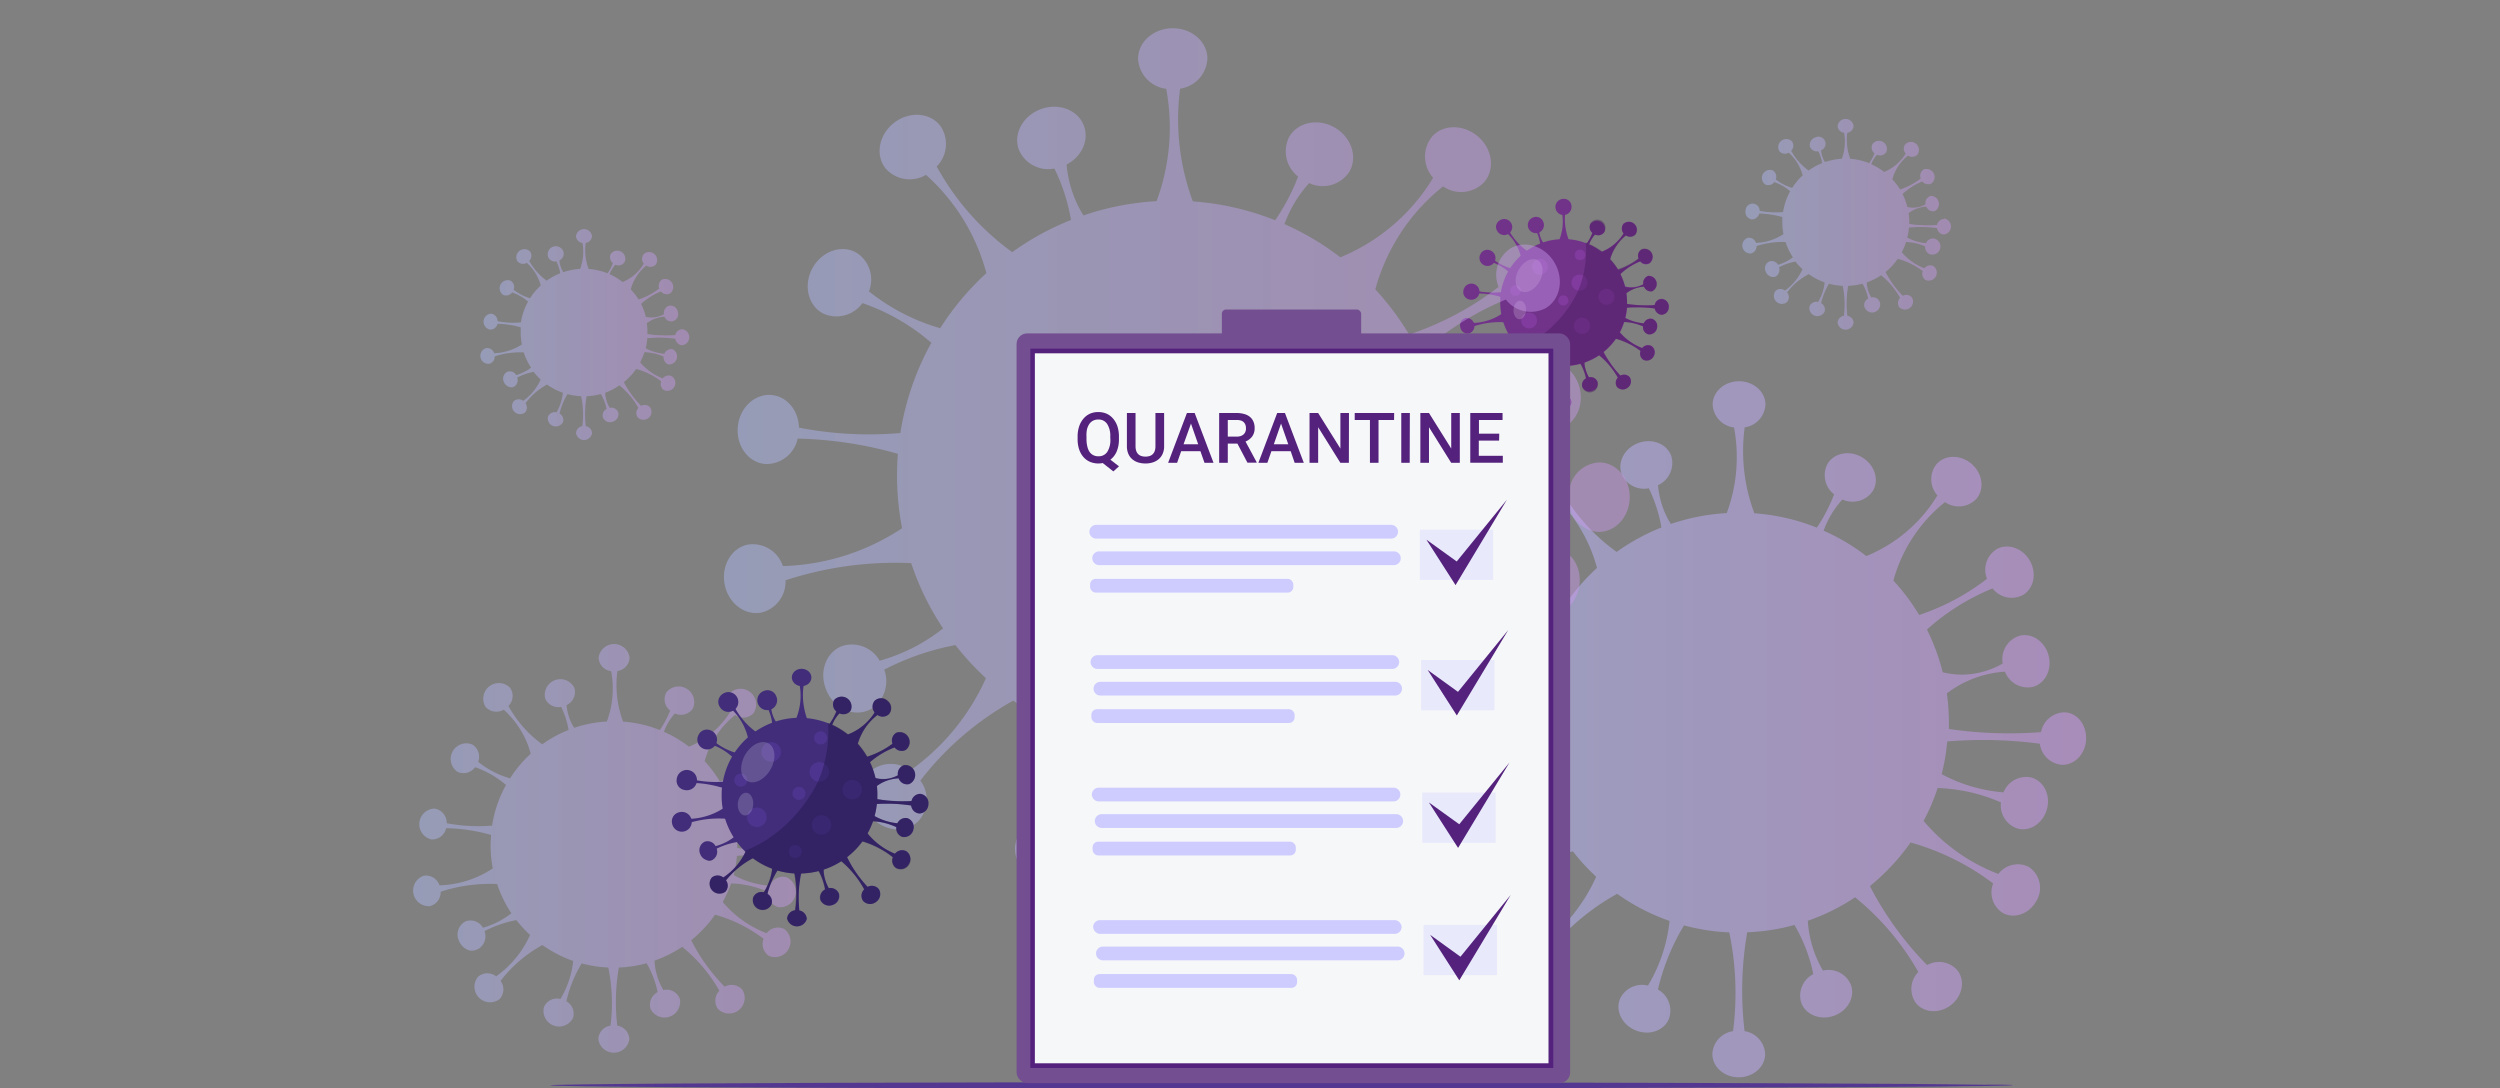 <svg id="Layer_3" data-name="Layer 3" xmlns="http://www.w3.org/2000/svg" xmlns:xlink="http://www.w3.org/1999/xlink" viewBox="0 0 492.41 214.36"><rect x="0" y="0" width="492.41" height="214.36" fill="#808080" stroke="none"/><defs><style>.cls-1,.cls-18,.cls-8,.cls-9{opacity:0.43;}.cls-1{fill:url(#linear-gradient);}.cls-2{opacity:0.5;fill:url(#linear-gradient-2);}.cls-3{fill:#543791;}.cls-4{fill:#71338a;}.cls-5{fill:#813a9d;}.cls-6{fill:#411657;}.cls-12,.cls-6{opacity:0.36;}.cls-7{fill:#fff;opacity:0.18;}.cls-8{fill:url(#linear-gradient-3);}.cls-9{fill:url(#linear-gradient-4);}.cls-10{fill:#412d7a;}.cls-11{fill:#4d358f;}.cls-12{fill:#1b103f;}.cls-13{fill:#734e91;}.cls-14{fill:#f6f7f9;}.cls-15{fill:#54227d;}.cls-16{fill:#ceccff;}.cls-17{opacity:0.34;}.cls-18{fill:url(#linear-gradient-5);}</style><linearGradient id="linear-gradient" x1="81.36" y1="167.13" x2="161.2" y2="167.13" gradientUnits="userSpaceOnUse"><stop offset="0" stop-color="#b3c1ff"/><stop offset="1" stop-color="#d098f1"/></linearGradient><linearGradient id="linear-gradient-2" x1="275.2" y1="143.68" x2="411.06" y2="143.68" xlink:href="#linear-gradient"/><linearGradient id="linear-gradient-3" x1="142.63" y1="95.52" x2="320.98" y2="95.52" xlink:href="#linear-gradient"/><linearGradient id="linear-gradient-4" x1="343.13" y1="44.15" x2="384.27" y2="44.15" xlink:href="#linear-gradient"/><linearGradient id="linear-gradient-5" x1="94.64" y1="65.88" x2="135.77" y2="65.88" xlink:href="#linear-gradient"/></defs><path class="cls-1" d="M158.58,165.14a2.82,2.82,0,0,0-2.7,2.29,46.56,46.56,0,0,1-6.73,0c-1.39-.09-2.7-.23-3.94-.41,0-.23,0-.47,0-.71A23.91,23.91,0,0,0,145,163a12.15,12.15,0,0,1,2.36-1.41,12.39,12.39,0,0,1,4.38-1.1,2.81,2.81,0,0,0,3.21,1.75,3.08,3.08,0,0,0-1.55-5.91,2.83,2.83,0,0,0-1.92,3.2,9.71,9.71,0,0,1-4.51,1.28,9.21,9.21,0,0,1-2.44-.26,24,24,0,0,0-1.82-4.95,25.56,25.56,0,0,1,2.94-2.29,26,26,0,0,1,4.65-2.47,2.8,2.8,0,0,0,3.5.77,3.08,3.08,0,0,0-3.06-5.29,2.79,2.79,0,0,0-1.08,3.41,26.31,26.31,0,0,1-4.46,2.79,25.17,25.17,0,0,1-3.41,1.4,24.16,24.16,0,0,0-3-4,17.57,17.57,0,0,1,6-9.08,2.81,2.81,0,0,0,3.61-.35,3.08,3.08,0,0,0-4.58-4.05,2.82,2.82,0,0,0,.1,3.63,17.26,17.26,0,0,1-8.21,7,24,24,0,0,0-4.94-2.93,10.71,10.71,0,0,1,2.17-3.61,2.82,2.82,0,0,0,3.54-1,3.08,3.08,0,0,0-5.26-3.12,2.82,2.82,0,0,0,.77,3.54,18.18,18.18,0,0,1-.83,1.84,17.79,17.79,0,0,1-1.2,2l-.54-.21a24,24,0,0,0-6.69-1.45,20.49,20.49,0,0,1-1.12-9.95,2.8,2.8,0,0,0,2.4-2.64,3.08,3.08,0,0,0-6.11,0,2.81,2.81,0,0,0,2.48,2.66,18.66,18.66,0,0,1-.85,9.91,24,24,0,0,0-6.44,1.25,8.93,8.93,0,0,1-.77-1.48,10.49,10.49,0,0,1-.73-3,2.84,2.84,0,0,0,1.54-3.4,3.08,3.08,0,0,0-5.75,2.1,2.8,2.8,0,0,0,3.15,1.65,17.11,17.11,0,0,1,1.09,2.86,15.41,15.41,0,0,1,.37,1.68,24.06,24.06,0,0,0-5.18,2.83,22.66,22.66,0,0,1-2.55-2.13,23.35,23.35,0,0,1-4.11-5.42,2.8,2.8,0,0,0,.32-3.58,3.08,3.08,0,0,0-4.85,3.73,2.82,2.82,0,0,0,3.59.58,18,18,0,0,1,4.08,5.37,17.12,17.12,0,0,1,1.24,3.3l-.76.73a24.48,24.48,0,0,0-3.31,4.13c-.56-.17-1.15-.36-1.74-.6a18.12,18.12,0,0,1-4.54-2.65A2.81,2.81,0,0,0,93,146.63,3.08,3.08,0,0,0,90.07,152a2.81,2.81,0,0,0,3.51-.89,18.88,18.88,0,0,1,4.67,2.4c.51.36,1,.73,1.41,1.1a24.1,24.1,0,0,0-2.74,8,30.41,30.41,0,0,1-3.76.1,31.77,31.77,0,0,1-5.17-.57,2.84,2.84,0,0,0-2.39-2.88,3.08,3.08,0,0,0-.63,6.08,2.8,2.8,0,0,0,2.9-2.22,34.14,34.14,0,0,1,5.2.5,33.78,33.78,0,0,1,3.64.83c0,.64-.08,1.3-.08,2a24.72,24.72,0,0,0,.43,4.59,20,20,0,0,1-10.5,3.34,2.81,2.81,0,0,0-3.07-1.9,3.08,3.08,0,0,0,1.16,6,2.8,2.8,0,0,0,2.14-2.84,30.7,30.7,0,0,1,5.12-1.21,31.92,31.92,0,0,1,6-.31,23.86,23.86,0,0,0,2.81,5.76,16.14,16.14,0,0,1-5.6,2.85,2.8,2.8,0,0,0-3.36-1.28,2.89,2.89,0,0,0-1.36,3.85,3.2,3.2,0,0,0,2.07,1.91A2.45,2.45,0,0,0,94,187a1.78,1.78,0,0,0,.43-.23,2.93,2.93,0,0,0,1-3.38,23.79,23.79,0,0,1,3.7-1.52,22.53,22.53,0,0,1,2.58-.64,25,25,0,0,0,2.44,2.69l.25.24a20,20,0,0,1-6.68,8.14,2.8,2.8,0,0,0-3.6.12,3.08,3.08,0,0,0,4.3,4.35,2.81,2.81,0,0,0,.18-3.57,26.35,26.35,0,0,1,8.23-7.06,24.78,24.78,0,0,0,6.07,3.14,18.56,18.56,0,0,1-2.5,7.48,2.8,2.8,0,0,0-3.26,1.58,3.08,3.08,0,0,0,5.71,2.2,2.8,2.8,0,0,0-1.3-3.33,25.83,25.83,0,0,1,1.71-5,26.47,26.47,0,0,1,1.31-2.45,24.38,24.38,0,0,0,5.24.81,34.13,34.13,0,0,1,.64,4.72,33.38,33.38,0,0,1-.21,6.73,2.79,2.79,0,0,0-2.39,2.64,3.08,3.08,0,0,0,6.11,0,2.8,2.8,0,0,0-2.38-2.64,39.77,39.77,0,0,1,.31-11.45,24,24,0,0,0,5.46-.84c.15.26.3.52.45.8a19,19,0,0,1,1.73,4.88,2.82,2.82,0,0,0-1.4,3.31,3.08,3.08,0,0,0,5.76-2.05,2.81,2.81,0,0,0-3.24-1.67,12.78,12.78,0,0,1-1.67-5c0-.26-.06-.53-.08-.78a24.5,24.5,0,0,0,5.47-2.72,30.24,30.24,0,0,1,7.32,8.64,2.8,2.8,0,0,0-.3,3.56,3.08,3.08,0,0,0,4.85-3.73,2.82,2.82,0,0,0-3.51-.63,37.14,37.14,0,0,1-4.27-5.2,37.85,37.85,0,0,1-2.32-3.94,23,23,0,0,0,1.94-1.75,23.47,23.47,0,0,0,2.76-3.29,28.44,28.44,0,0,1,9.56,4.75,2.81,2.81,0,0,0,1.1,3.4,3.08,3.08,0,0,0,3-5.31,2.79,2.79,0,0,0-3.5.81,20.83,20.83,0,0,1-4.64-2.47,20.51,20.51,0,0,1-4-3.68A24.11,24.11,0,0,0,144,174a18.92,18.92,0,0,1,2.29.21,19.46,19.46,0,0,1,5,1.46,2.81,2.81,0,0,0,2,3,3.08,3.08,0,0,0,1.52-5.92,2.8,2.8,0,0,0-3.18,1.72,18,18,0,0,1-5.12-1.17,19.43,19.43,0,0,1-2-.94,23.68,23.68,0,0,0,.64-3.78c1.26-.11,2.6-.17,4-.17a50,50,0,0,1,6.72.43,2.81,2.81,0,0,0,2.57,2.44,3.08,3.08,0,0,0,.17-6.12Z"/><path class="cls-2" d="M406.61,140.3a4.78,4.78,0,0,0-4.6,3.9,81.52,81.52,0,0,1-11.46.08c-2.36-.15-4.6-.39-6.69-.7,0-.4,0-.8,0-1.21a41,41,0,0,0-.4-5.8,20.7,20.7,0,0,1,4-2.4,21,21,0,0,1,7.45-1.87,4.8,4.8,0,0,0,5.46,3c2.46-.64,3.86-3.41,3.13-6.19s-3.3-4.52-5.76-3.88a4.83,4.83,0,0,0-3.28,5.46,16.28,16.28,0,0,1-7.66,2.18,15.77,15.77,0,0,1-4.16-.46,40.71,40.71,0,0,0-3.1-8.41,44.21,44.21,0,0,1,12.92-8.1,4.76,4.76,0,0,0,5.95,1.31c2.2-1.26,2.82-4.31,1.38-6.8s-4.38-3.48-6.58-2.21a4.77,4.77,0,0,0-1.84,5.8A45.05,45.05,0,0,1,378,121.13a40.61,40.61,0,0,0-5.07-6.78A29.85,29.85,0,0,1,383.09,98.9a4.8,4.8,0,0,0,6.15-.6c1.68-1.91,1.29-5-.86-6.89s-5.27-1.9-6.95,0a4.79,4.79,0,0,0,.17,6.17,29.31,29.31,0,0,1-14,11.94,41.1,41.1,0,0,0-8.41-5,18.72,18.72,0,0,1,1.78-3.63,18.37,18.37,0,0,1,1.92-2.51,4.79,4.79,0,0,0,6-1.69c1.3-2.18.35-5.14-2.12-6.61s-5.52-.89-6.82,1.29a4.79,4.79,0,0,0,1.3,6,29.21,29.21,0,0,1-1.4,3.14,29.59,29.59,0,0,1-2,3.41l-.91-.35a40.68,40.68,0,0,0-11.39-2.47,35,35,0,0,1-1.91-16.92,4.77,4.77,0,0,0,4.09-4.49c0-2.54-2.33-4.6-5.2-4.6s-5.2,2.06-5.2,4.6a4.78,4.78,0,0,0,4.21,4.51,31.89,31.89,0,0,1,.06,11.35,30.64,30.64,0,0,1-1.5,5.51,41.37,41.37,0,0,0-11,2.14,16.05,16.05,0,0,1-1.3-2.52,17.87,17.87,0,0,1-1.24-5.11,4.81,4.81,0,0,0,2.61-5.79c-.87-2.38-3.76-3.52-6.46-2.53s-4.18,3.72-3.31,6.1a4.76,4.76,0,0,0,5.35,2.82,29.23,29.23,0,0,1,1.85,4.86,27,27,0,0,1,.64,2.86,41.4,41.4,0,0,0-8.82,4.82,38.41,38.41,0,0,1-4.33-3.63,39.48,39.48,0,0,1-7-9.21,4.78,4.78,0,0,0,.55-6.1c-1.55-2-4.65-2.23-6.93-.48s-2.87,4.81-1.32,6.82a4.78,4.78,0,0,0,6.1,1,30.41,30.41,0,0,1,6.94,9.13,29.77,29.77,0,0,1,2.12,5.62c-.44.4-.87.81-1.29,1.24a41.19,41.19,0,0,0-5.65,7c-.95-.28-1.94-.61-3-1a31,31,0,0,1-7.72-4.5,4.79,4.79,0,0,0-1.93-5.85c-2.23-1.22-5.16-.16-6.54,2.36s-.69,5.55,1.53,6.77a4.78,4.78,0,0,0,6-1.51,31.81,31.81,0,0,1,7.95,4.08,29.66,29.66,0,0,1,2.39,1.88,41,41,0,0,0-4.65,13.54,55.63,55.63,0,0,1-15.21-.81,4.81,4.81,0,0,0-4.05-4.89c-2.53-.27-4.82,1.83-5.12,4.69s1.51,5.39,4,5.66a4.81,4.81,0,0,0,5-3.79,59.48,59.48,0,0,1,15,2.26c-.09,1.1-.13,2.22-.13,3.34a41.14,41.14,0,0,0,.74,7.82,34.19,34.19,0,0,1-17.88,5.68,4.79,4.79,0,0,0-5.21-3.24c-2.5.48-4.08,3.16-3.53,6s3,4.72,5.5,4.24a4.77,4.77,0,0,0,3.63-4.85,53.25,53.25,0,0,1,18.85-2.57,40.63,40.63,0,0,0,4.79,9.79,27.31,27.31,0,0,1-9.52,4.85,4.78,4.78,0,0,0-5.73-2.17,4.94,4.94,0,0,0-2.31,6.55,5.41,5.41,0,0,0,3.52,3.24,4.21,4.21,0,0,0,2.69-.14,4.33,4.33,0,0,0,.74-.39,5,5,0,0,0,1.72-5.75,38.66,38.66,0,0,1,6.28-2.59,41.11,41.11,0,0,1,4.41-1.1,39.26,39.26,0,0,0,4.15,4.59c.14.14.27.27.42.4a34.08,34.08,0,0,1-4.82,7.76,34.6,34.6,0,0,1-6.55,6.1,4.77,4.77,0,0,0-6.13.19c-1.81,1.79-1.63,4.89.39,6.94s5.12,2.25,6.92.47a4.78,4.78,0,0,0,.32-6.08,44.9,44.9,0,0,1,6.13-6.52,45.91,45.91,0,0,1,7.87-5.5,40.81,40.81,0,0,0,10.33,5.34,32.41,32.41,0,0,1-.81,4.49,31,31,0,0,1-3.45,8.24,4.79,4.79,0,0,0-5.54,2.7c-.91,2.36.52,5.12,3.2,6.16s5.59,0,6.51-2.41a4.76,4.76,0,0,0-2.21-5.67,43.84,43.84,0,0,1,2.92-8.46,40.43,40.43,0,0,1,2.22-4.17,40.89,40.89,0,0,0,8.91,1.38,57.51,57.51,0,0,1,1.1,8,59.25,59.25,0,0,1-.35,11.45,4.76,4.76,0,0,0-4.08,4.49c0,2.54,2.32,4.6,5.2,4.6s5.2-2.06,5.2-4.6a4.77,4.77,0,0,0-4.05-4.49,67.43,67.43,0,0,1,.52-19.47,41.21,41.21,0,0,0,9.3-1.44c.26.44.51.89.76,1.36a31.61,31.61,0,0,1,2.95,8.31,4.78,4.78,0,0,0-2.38,5.62c.85,2.4,3.74,3.55,6.45,2.59s4.21-3.69,3.35-6.08a4.79,4.79,0,0,0-5.52-2.83,22.15,22.15,0,0,1-2.85-8.45q-.08-.69-.12-1.35a40.56,40.56,0,0,0,9.3-4.62,51.7,51.7,0,0,1,12.46,14.7,4.78,4.78,0,0,0-.52,6.07c1.55,2,4.65,2.22,6.93.47s2.87-4.8,1.32-6.82a4.77,4.77,0,0,0-6-1.07,63.28,63.28,0,0,1-7.26-8.85,62.43,62.43,0,0,1-4-6.71,42.59,42.59,0,0,0,3.31-3,41.83,41.83,0,0,0,4.69-5.59,48.43,48.43,0,0,1,8.67,3.35,47.38,47.38,0,0,1,7.6,4.73,4.77,4.77,0,0,0,1.87,5.78c2.21,1.26,5.15.26,6.58-2.24a4.94,4.94,0,0,0-1.42-6.8,4.78,4.78,0,0,0-6,1.38,36.08,36.08,0,0,1-14.73-10.45,40.49,40.49,0,0,0,2.77-6.48,36.61,36.61,0,0,1,3.88.36,33.66,33.66,0,0,1,8.59,2.48,4.77,4.77,0,0,0,3.32,5.16c2.46.64,5-1.11,5.75-3.89s-.69-5.55-3.15-6.19a4.8,4.8,0,0,0-5.42,2.94,31,31,0,0,1-12.18-3.59,40.28,40.28,0,0,0,1.09-6.44c2.14-.17,4.42-.28,6.81-.29a85,85,0,0,1,11.44.74,4.76,4.76,0,0,0,4.36,4.15c2.54.07,4.67-2.2,4.75-5.07S409.14,140.38,406.61,140.3Z"/><path class="cls-3" d="M396.52,213.73c0,.06-2.08.12-5.94.18-2.3,0-5.23.07-8.73.1l-15.54.11-12.35.06c-26,.11-61.92.18-101.52.18-14.25,0-28,0-41,0H200c-53.65-.09-91.66-.32-91.66-.59s38.13-.49,91.93-.58l15.73,0,36.42,0c39.51,0,75.3.07,101.33.19l15.69.08c4.79,0,9,.06,12.64.09s6.43.06,8.71.1C394.53,213.61,396.52,213.67,396.52,213.73Z"/><path class="cls-4" d="M320.47,59.51c0,.12,0,.25,0,.37s0,.51,0,.76a11.35,11.35,0,0,1-.33,2c-.07.28-.15.56-.24.83a12.53,12.53,0,0,1-.83,2,13,13,0,0,1-.79,1.28,12.77,12.77,0,0,1-2.42,2.59c-.29.24-.6.46-.91.67a12.09,12.09,0,0,1-2.81,1.4,8.18,8.18,0,0,1-.8.25,12.48,12.48,0,0,1-2.82.44H308l-.57,0a12.48,12.48,0,0,1-2.69-.41c-.3-.08-.58-.17-.86-.27a12.53,12.53,0,0,1-3.13-1.61,13.87,13.87,0,0,1-1.25-1l-.13-.12a11.8,11.8,0,0,1-1.25-1.39c-.19-.25-.37-.5-.55-.76a12.49,12.49,0,0,1-1.44-3,11.81,11.81,0,0,1-.41-1.58,12.37,12.37,0,0,1-.23-2.37c0-.34,0-.68,0-1s.06-.63.11-.94a12.46,12.46,0,0,1,1.41-4.1c.13-.23.26-.45.4-.67a12.45,12.45,0,0,1,1.7-2.12c.13-.13.26-.26.4-.38a13,13,0,0,1,1.16-.95,12.64,12.64,0,0,1,2.68-1.46l.55-.21a12.21,12.21,0,0,1,3.32-.64c.25,0,.49,0,.74,0s.61,0,.91,0a12.08,12.08,0,0,1,3.45.75l.27.1c.14.06.28.11.42.18a12.67,12.67,0,0,1,2.54,1.5,13.11,13.11,0,0,1,1.25,1.1l.36.36a13.33,13.33,0,0,1,1.53,2,9.09,9.09,0,0,1,.47.87,12.26,12.26,0,0,1,.94,2.54c.1.42.18.84.24,1.27A12.53,12.53,0,0,1,320.47,59.51Z"/><path class="cls-4" d="M309.53,40.56A1.59,1.59,0,1,1,308,39.17,1.48,1.48,0,0,1,309.53,40.56Z"/><path class="cls-4" d="M308.38,41.34h-.85a9.62,9.62,0,0,1-2,8.55L308,49.6l2.43.21a10.93,10.93,0,0,1-2-4.55A10.77,10.77,0,0,1,308.38,41.34Z"/><path class="cls-4" d="M316,45.7a1.45,1.45,0,0,1-1.82.51,1.08,1.08,0,0,1-.24-.12l-.25-.18a1.45,1.45,0,0,1-.4-1.82A1.59,1.59,0,0,1,316,45.7Z"/><path class="cls-4" d="M314.56,45.78a5.81,5.81,0,0,0-.43.43,5.22,5.22,0,0,0-.58.76,5.33,5.33,0,0,0-.54,1.1,7.13,7.13,0,0,0-.18,3.86l-.59-.17-1.48-.42c-.26-.28-.53-.55-.8-.83l.22-.15a10.57,10.57,0,0,0,1.32-1.15,8.14,8.14,0,0,0,.84-1c.09-.11.17-.23.25-.35a9.36,9.36,0,0,0,.62-1,9.72,9.72,0,0,0,.43-1c.07-.19.14-.38.19-.57l.37.22Z"/><path class="cls-4" d="M325.46,57.37a1.46,1.46,0,0,1-1.65-.91,1.07,1.07,0,0,1-.09-.27,1.42,1.42,0,0,1-.05-.22,1.47,1.47,0,0,1,1-1.65,1.59,1.59,0,0,1,.79,3Z"/><path class="cls-4" d="M324.42,56.45h-.61a6.34,6.34,0,0,0-2.25.57,6,6,0,0,0-1.22.73L320,58l-2,.1h0l-.1-.41v0c0-.12-.07-.25-.1-.38l2.24-.87.16,0a4.61,4.61,0,0,0,1.26.14,4.91,4.91,0,0,0,2.31-.66,3.81,3.81,0,0,0,.53-.34l.11.41Z"/><path class="cls-4" d="M326.36,64.66a1.49,1.49,0,0,1-1.74,1.18,1.45,1.45,0,0,1-1-1.56,1.06,1.06,0,0,1,.05-.31,1.42,1.42,0,0,1,.1-.29,1.44,1.44,0,0,1,1.64-.89A1.49,1.49,0,0,1,326.36,64.66Z"/><path class="cls-4" d="M324.37,63.71c0,.13-.07.27-.11.41s-.07.27-.1.41l-.54-.25a10.24,10.24,0,0,0-2.6-.76,9.89,9.89,0,0,0-1.18-.1,10.23,10.23,0,0,0-2.87.31l.78-1.29.24-1.38a9.48,9.48,0,0,0,2.09,1.53,8.51,8.51,0,0,0,1.05.48,9.51,9.51,0,0,0,2.64.61Z"/><path class="cls-4" d="M313.63,77a1.5,1.5,0,0,1-1.95-.78,1.43,1.43,0,0,1,.72-1.7,1.55,1.55,0,0,1,.29-.14,1.64,1.64,0,0,1,.28-.07,1.44,1.44,0,0,1,1.67.85A1.48,1.48,0,0,1,313.63,77Z"/><path class="cls-4" d="M313.3,74.8l-.4.14-.4.14c0-.18-.06-.37-.1-.58a9.55,9.55,0,0,0-.9-2.52l-.22-.41A9.73,9.73,0,0,0,309.11,69l1.54-.41,1.91-.22a6.6,6.6,0,0,0-.48,2.93c0,.14,0,.27,0,.41a6.93,6.93,0,0,0,.86,2.56C313.09,74.5,313.21,74.67,313.3,74.8Z"/><path class="cls-4" d="M325.7,70.18a1.5,1.5,0,0,1-2,.68,1.45,1.45,0,0,1-.57-1.75,1.73,1.73,0,0,1,.14-.31,2.4,2.4,0,0,1,.18-.26,1.46,1.46,0,0,1,1.81-.42A1.49,1.49,0,0,1,325.7,70.18Z"/><path class="cls-4" d="M324,68.73l-.21.37-.21.37c-.14-.12-.29-.24-.46-.36a13.5,13.5,0,0,0-2.3-1.43,14.85,14.85,0,0,0-2.62-1c-.3-.08-.57-.15-.83-.2l.59-.69.57-1c.13.18.28.37.46.58a10.86,10.86,0,0,0,4.45,3.16Z"/><path class="cls-4" d="M303.93,43.61a1.59,1.59,0,1,1-2-.76A1.5,1.5,0,0,1,303.93,43.61Z"/><path class="cls-4" d="M303.12,44.74l-.4.14-.4.15a8.7,8.7,0,0,1,.83,2,9,9,0,0,1,0,4.72L305,51.2l1.41-.69a13.1,13.1,0,0,1-1.85-1.92,6.54,6.54,0,0,1-1.07-1.68A5.52,5.52,0,0,1,303.12,44.74Z"/><path class="cls-4" d="M322.09,46.18a1.45,1.45,0,0,1-1.86.18,1.37,1.37,0,0,1-.24-.18,1.56,1.56,0,0,1-.26-2.08,1.58,1.58,0,0,1,2.36,2.08Z"/><path class="cls-4" d="M320.71,46a6,6,0,0,0-.48.36,9,9,0,0,0-1.84,2A9.13,9.13,0,0,0,317.16,51a8.85,8.85,0,0,0-.31,1.73l-.9-2c-.9-.28-1.34-.51-1.32-.71s.15-.2.43-.29.31-.11.49-.19A8.9,8.9,0,0,0,319.78,46a5.8,5.8,0,0,0,.29-.52l.32.28Z"/><path class="cls-4" d="M303.81,77.12A1.59,1.59,0,0,1,300.87,76a1.46,1.46,0,0,1,1.68-.82,2,2,0,0,1,.59.24A1.43,1.43,0,0,1,303.81,77.12Z"/><path class="cls-4" d="M305.93,69.88a13.76,13.76,0,0,0-1.91,3,13.46,13.46,0,0,0-.88,2.56q-.08.3-.12.57l-.4-.15-.39-.15c.1-.15.21-.32.32-.51a9.36,9.36,0,0,0,1-2.49,10.66,10.66,0,0,0,.25-1.36,9.4,9.4,0,0,0,0-2.08l1.22.32Z"/><path class="cls-4" d="M296.38,75.18a1.59,1.59,0,0,1-2.21-2.24,1.45,1.45,0,0,1,1.85-.06,1.59,1.59,0,0,1,.24.2,1.69,1.69,0,0,1,.22.26A1.44,1.44,0,0,1,296.38,75.18Z"/><path class="cls-4" d="M301.5,69.3c-.24.12-.51.25-.79.41a13.31,13.31,0,0,0-2.38,1.66,13.1,13.1,0,0,0-1.85,2c-.13.17-.25.32-.35.48l-.3-.31-.3-.3a5.28,5.28,0,0,0,.49-.33A10.17,10.17,0,0,0,298,71a10,10,0,0,0,1.46-2.35,1.2,1.2,0,0,0,.09-.21q.1-.24.18-.45l.28.24.6.52Z"/><path class="cls-4" d="M288.69,62.62a1.58,1.58,0,0,1,.59,3.09,1.5,1.5,0,0,1-1.66-1.29A1.48,1.48,0,0,1,288.69,62.62Z"/><path class="cls-4" d="M289.67,63.6l.08.41.08.42a16.55,16.55,0,0,1,3.19-.81,16.17,16.17,0,0,1,3.66-.12l-.33-.76-.21-1.19a10.18,10.18,0,0,1-3.21,1.61A10.33,10.33,0,0,1,289.67,63.6Z"/><path class="cls-4" d="M293.59,49.35a1.58,1.58,0,1,1-2,.71A1.49,1.49,0,0,1,293.59,49.35Z"/><path class="cls-4" d="M293.72,50.74l-.2.37-.21.37a9.51,9.51,0,0,1,3,1.41,9.65,9.65,0,0,1,2.53,2.66l.59-1.21.67-1.18a9.18,9.18,0,0,1-3.57-.68A9.49,9.49,0,0,1,293.72,50.74Z"/><path class="cls-4" d="M324.87,51.89a1.43,1.43,0,0,1-1.8-.39,1.65,1.65,0,0,1-.19-.27,1.23,1.23,0,0,1-.14-.31,1.43,1.43,0,0,1,.56-1.75,1.58,1.58,0,0,1,1.57,2.72Z"/><path class="cls-4" d="M323.62,51.29l-.55.21a13.08,13.08,0,0,0-2.39,1.27A12.57,12.57,0,0,0,319.16,54l-.09.08-1.27.62-.21-.37c-.08-.12-.15-.24-.22-.37l1.27-.81.05,0a13.64,13.64,0,0,0,4.05-2.16l.46-.37.21.37Z"/><path class="cls-4" d="M294.32,70a.78.78,0,0,1-.22.12,1.25,1.25,0,0,1-.81,0,1.67,1.67,0,0,1-1.07-1,1.51,1.51,0,0,1,.7-2,1.45,1.45,0,0,1,1.74.66,2.44,2.44,0,0,1,.14.28l.05.12A1.5,1.5,0,0,1,294.32,70Z"/><path class="cls-4" d="M293.45,68.14l.16.39.16.39a12.25,12.25,0,0,1,3-1.41,11.69,11.69,0,0,1,3.32-.53l-.23-1-.68-1.3a8.29,8.29,0,0,1-5.71,3.43Z"/><path class="cls-4" d="M309.53,79.26a1.59,1.59,0,0,1-3.15,0,1.44,1.44,0,0,1,1.24-1.36,1.86,1.86,0,0,1,.34,0,2.09,2.09,0,0,1,.35,0A1.43,1.43,0,0,1,309.53,79.26Z"/><path class="cls-4" d="M308.19,74.44a19.87,19.87,0,0,0,.12,3.46c0,.2,0,.39.07.58h-.85l.09-.58a18.09,18.09,0,0,0,.1-3.46,16.75,16.75,0,0,0-.33-2.44c-.14-.66-.3-1.26-.46-1.77l1,0,.88.07c-.14.51-.27,1.09-.38,1.73A22.81,22.81,0,0,0,308.19,74.44Z"/><path class="cls-4" d="M328.69,60.5A1.49,1.49,0,0,1,327.25,62a1.52,1.52,0,0,1-1.34-1.61,2.2,2.2,0,0,1,0-.36,1.44,1.44,0,0,1,1.39-1.17A1.49,1.49,0,0,1,328.69,60.5Z"/><path class="cls-4" d="M326.53,60v.43c0,.14,0,.28,0,.42l-.58-.08a25.49,25.49,0,0,0-3.46-.23c-.72,0-1.41,0-2.06.09-.81.07-1.57.17-2.24.29l.09-.73c0-.25,0-.51-.05-.76.67.16,1.43.32,2.25.44.63.09,1.31.16,2,.21a24.55,24.55,0,0,0,3.46,0Z"/><path class="cls-4" d="M289.45,59a1.59,1.59,0,1,0-1.22-1.71A1.48,1.48,0,0,0,289.45,59Z"/><path class="cls-4" d="M289.58,57.84l0-.42.05-.42a16.8,16.8,0,0,0,8.24.2l-.07,1.08c0,.35,0,.7,0,1a18.21,18.21,0,0,0-4.18-1.26A18,18,0,0,0,289.58,57.84Z"/><path class="cls-4" d="M320.6,76.35a1.5,1.5,0,0,1-2.1-.14,1.45,1.45,0,0,1,.16-1.84,1.75,1.75,0,0,1,.24-.23,2.29,2.29,0,0,1,.29-.18,1.45,1.45,0,0,1,1.81.33A1.49,1.49,0,0,1,320.6,76.35Z"/><path class="cls-4" d="M319.61,74.37l-.34.26-.33.26-.28-.52a16.14,16.14,0,0,0-2-2.8,16.34,16.34,0,0,0-1.74-1.65,14.89,14.89,0,0,0-1.66-1.17l1-.67.8-.51c.2.5.45,1.08.76,1.68a17.87,17.87,0,0,0,1.2,2A19.13,19.13,0,0,0,319.19,74Z"/><path class="cls-4" d="M294.92,45.53a1.58,1.58,0,1,0,.4-2.07A1.48,1.48,0,0,0,294.92,45.53Z"/><path class="cls-4" d="M296.3,45.44l.34-.25.34-.26a11.86,11.86,0,0,0,2.38,3.31,12,12,0,0,0,4.12,2.61l-1.8.89L299.81,53a9.19,9.19,0,0,0-3.51-7.53Z"/><path class="cls-5" d="M312.66,55.66a1.57,1.57,0,1,1-1.56-1.56A1.56,1.56,0,0,1,312.66,55.66Z"/><path class="cls-5" d="M304.87,52.6A1.56,1.56,0,1,1,303.31,51,1.56,1.56,0,0,1,304.87,52.6Z"/><path class="cls-5" d="M302.75,63.11a1.57,1.57,0,1,1-1.57-1.56A1.57,1.57,0,0,1,302.75,63.11Z"/><path class="cls-5" d="M313.17,64.16a1.57,1.57,0,1,1-1.56-1.56A1.56,1.56,0,0,1,313.17,64.16Z"/><circle class="cls-5" cx="316.42" cy="58.45" r="1.56"/><circle class="cls-5" cx="311.21" cy="50.21" r="1.04"/><circle class="cls-5" cx="307.47" cy="68.39" r="1.04"/><circle class="cls-5" cx="298.52" cy="57.23" r="1.04"/><path class="cls-5" d="M308.92,59.18a1,1,0,1,1-1-1A1,1,0,0,1,308.92,59.18Z"/><path class="cls-6" d="M294.1,70.15a1.25,1.25,0,0,1-.81,0c.35,0,.69-.1,1-.17A.78.78,0,0,1,294.1,70.15Z"/><path class="cls-6" d="M328.69,60.5A1.49,1.49,0,0,1,327.25,62a1.44,1.44,0,0,1-1.32-1.25,25.49,25.49,0,0,0-3.46-.23c-.72,0-1.41,0-2.06.09a11.35,11.35,0,0,1-.33,2,8.51,8.51,0,0,0,1.05.48,9.51,9.51,0,0,0,2.64.61,1.44,1.44,0,0,1,1.64-.89,1.59,1.59,0,0,1-.79,3.05,1.45,1.45,0,0,1-1-1.56,10.24,10.24,0,0,0-2.6-.76,9.89,9.89,0,0,0-1.18-.1,12.53,12.53,0,0,1-.83,2,10.86,10.86,0,0,0,4.45,3.16,1.46,1.46,0,0,1,1.81-.42,1.59,1.59,0,0,1-1.56,2.74,1.45,1.45,0,0,1-.57-1.75,13.5,13.5,0,0,0-2.3-1.43,14.85,14.85,0,0,0-2.62-1,12.77,12.77,0,0,1-2.42,2.59,17.87,17.87,0,0,0,1.2,2A19.13,19.13,0,0,0,319.19,74a1.45,1.45,0,0,1,1.81.33,1.59,1.59,0,0,1-2.5,1.92,1.45,1.45,0,0,1,.16-1.84,16.14,16.14,0,0,0-2-2.8,16.34,16.34,0,0,0-1.74-1.65,12.09,12.09,0,0,1-2.81,1.4c0,.14,0,.27,0,.41a6.93,6.93,0,0,0,.86,2.56,1.44,1.44,0,0,1,1.67.85,1.58,1.58,0,0,1-3,1.06,1.43,1.43,0,0,1,.72-1.7,9.55,9.55,0,0,0-.9-2.52l-.22-.41a12.48,12.48,0,0,1-2.82.44,22.81,22.81,0,0,0-.27,2.43,19.87,19.87,0,0,0,.12,3.46,1.43,1.43,0,0,1,1.22,1.36,1.59,1.59,0,0,1-3.15,0,1.44,1.44,0,0,1,1.24-1.36,18.09,18.09,0,0,0,.1-3.46,16.75,16.75,0,0,0-.33-2.44,12.48,12.48,0,0,1-2.69-.41,12.29,12.29,0,0,0-.68,1.26,13.46,13.46,0,0,0-.88,2.56,1.43,1.43,0,0,1,.67,1.71A1.59,1.59,0,0,1,300.87,76a1.46,1.46,0,0,1,1.68-.82,9.36,9.36,0,0,0,1-2.49,10.66,10.66,0,0,0,.25-1.36,12.53,12.53,0,0,1-3.13-1.61,13.31,13.31,0,0,0-2.38,1.66,13.1,13.1,0,0,0-1.85,2,1.44,1.44,0,0,1-.1,1.84,1.59,1.59,0,0,1-2.21-2.24,1.45,1.45,0,0,1,1.85-.06A10.17,10.17,0,0,0,298,71a10,10,0,0,0,1.46-2.35l-.13-.12.22-.09.46-.21a23,23,0,0,0,10.86-11.06,20.37,20.37,0,0,0,1.45-9.42l.27.1a9.36,9.36,0,0,0,.62-1,9.72,9.72,0,0,0,.43-1,1.45,1.45,0,0,1-.4-1.82A1.59,1.59,0,0,1,316,45.7a1.45,1.45,0,0,1-1.82.51,5.22,5.22,0,0,0-.58.76,5.33,5.33,0,0,0-.54,1.1,12.67,12.67,0,0,1,2.54,1.5A8.9,8.9,0,0,0,319.78,46a1.44,1.44,0,0,1,0-1.86,1.58,1.58,0,0,1,2.36,2.08,1.45,1.45,0,0,1-1.86.18,9,9,0,0,0-1.84,2A9.13,9.13,0,0,0,317.16,51a13.33,13.33,0,0,1,1.53,2,13.64,13.64,0,0,0,4.05-2.16,1.43,1.43,0,0,1,.56-1.75,1.58,1.58,0,0,1,1.57,2.72,1.43,1.43,0,0,1-1.8-.39,13.08,13.08,0,0,0-2.39,1.27A12.57,12.57,0,0,0,319.16,54a12.26,12.26,0,0,1,.94,2.54,4.61,4.61,0,0,0,1.26.14,4.91,4.91,0,0,0,2.31-.66,1.47,1.47,0,0,1,1-1.65,1.59,1.59,0,0,1,.79,3,1.46,1.46,0,0,1-1.65-.91,6.34,6.34,0,0,0-2.25.57,6,6,0,0,0-1.22.73,12.53,12.53,0,0,1,.13,1.75c0,.12,0,.25,0,.37.63.09,1.31.16,2,.21a24.55,24.55,0,0,0,3.46,0,1.44,1.44,0,0,1,1.39-1.17A1.49,1.49,0,0,1,328.69,60.5Z"/><ellipse class="cls-7" cx="301.18" cy="54.28" rx="3.47" ry="2.36" transform="translate(109.35 292.73) rotate(-61.4)"/><path class="cls-7" d="M300.59,61.12c-.06,1-.66,1.8-1.34,1.76s-1.2-.88-1.14-1.89.65-1.8,1.34-1.76S300.64,60.12,300.59,61.12Z"/><path class="cls-8" d="M315.14,91.08a6.26,6.26,0,0,0-6,5.11,107.81,107.81,0,0,1-15.05.12c-3.1-.2-6-.53-8.79-.92q0-.8,0-1.59a54.67,54.67,0,0,0-.54-7.62A27.55,27.55,0,0,1,290,83a27.84,27.84,0,0,1,9.78-2.45A6.3,6.3,0,0,0,307,84.49c3.23-.84,5.07-4.48,4.12-8.13s-4.33-5.93-7.56-5.09c-2.94.77-4.73,3.86-4.31,7.17a21.44,21.44,0,0,1-10.06,2.85,20.78,20.78,0,0,1-5.46-.59,53.31,53.31,0,0,0-4.06-11,57,57,0,0,1,6.57-5.12A57.68,57.68,0,0,1,296.6,59a6.24,6.24,0,0,0,7.8,1.72c2.89-1.66,3.7-5.66,1.82-8.93s-5.76-4.56-8.65-2.89a6.24,6.24,0,0,0-2.41,7.61,58.84,58.84,0,0,1-10,6.24,59.91,59.91,0,0,1-7.61,3.14,53.78,53.78,0,0,0-6.66-8.9,39.16,39.16,0,0,1,13.34-20.28,6.27,6.27,0,0,0,8.06-.79c2.21-2.5,1.7-6.55-1.13-9s-6.91-2.5-9.11,0a6.28,6.28,0,0,0,.23,8.1A38.48,38.48,0,0,1,264,50.68a53.19,53.19,0,0,0-11-6.54,25.25,25.25,0,0,1,2.33-4.77,25.53,25.53,0,0,1,2.53-3.3,6.28,6.28,0,0,0,7.9-2.22c1.7-2.86.46-6.75-2.79-8.68s-7.25-1.17-9,1.7a6.31,6.31,0,0,0,1.71,7.91,38.14,38.14,0,0,1-1.84,4.11,40.34,40.34,0,0,1-2.68,4.49c-.4-.16-.8-.32-1.21-.46a53.47,53.47,0,0,0-15-3.25,46.32,46.32,0,0,1-2.51-22.21,6.27,6.27,0,0,0,5.38-5.9c0-3.33-3.06-6-6.83-6s-6.83,2.71-6.83,6a6.3,6.3,0,0,0,5.54,5.93,41.58,41.58,0,0,1-1.9,22.13,53.62,53.62,0,0,0-14.39,2.81,20.92,20.92,0,0,1-1.71-3.31,23.34,23.34,0,0,1-1.62-6.71c2.95-1.53,4.47-4.75,3.43-7.6-1.15-3.13-4.95-4.62-8.49-3.32s-5.49,4.88-4.34,8a6.25,6.25,0,0,0,7,3.7,37.17,37.17,0,0,1,2.43,6.38,36.53,36.53,0,0,1,.84,3.76,53.49,53.49,0,0,0-11.58,6.33,50.82,50.82,0,0,1-5.69-4.78,51.23,51.23,0,0,1-9.18-12.09,6.28,6.28,0,0,0,.71-8c-2-2.64-6.1-2.92-9.09-.62s-3.77,6.31-1.74,8.95a6.3,6.3,0,0,0,8,1.32,39.57,39.57,0,0,1,11.9,19.36c-.58.52-1.15,1.06-1.7,1.62a54.4,54.4,0,0,0-7.4,9.22,39.3,39.3,0,0,1-3.9-1.34,40.57,40.57,0,0,1-10.13-5.91,6.27,6.27,0,0,0-2.54-7.67c-2.92-1.6-6.76-.22-8.58,3.09s-.91,7.29,2,8.89a6.29,6.29,0,0,0,7.84-2,41.53,41.53,0,0,1,10.43,5.35c1.14.81,2.18,1.64,3.14,2.47a53.74,53.74,0,0,0-6.1,17.77,71.3,71.3,0,0,1-8.41.23,71.76,71.76,0,0,1-11.56-1.29c-.08-3.32-2.3-6.11-5.32-6.42-3.32-.35-6.32,2.41-6.72,6.16s2,7.08,5.29,7.42a6.29,6.29,0,0,0,6.49-5,77.93,77.93,0,0,1,19.74,3c-.11,1.45-.17,2.91-.17,4.39a54.16,54.16,0,0,0,1,10.26,44.89,44.89,0,0,1-23.47,7.46,6.28,6.28,0,0,0-6.85-4.25c-3.27.63-5.34,4.15-4.63,7.85s3.95,6.19,7.22,5.56a6.25,6.25,0,0,0,4.77-6.36,69.58,69.58,0,0,1,24.75-3.38,53.58,53.58,0,0,0,6.28,12.85,36.73,36.73,0,0,1-4.18,2.86,35.92,35.92,0,0,1-8.31,3.51,6.27,6.27,0,0,0-7.52-2.85c-3.09,1.26-4.46,5.1-3,8.6a7.11,7.11,0,0,0,4.63,4.26,5.56,5.56,0,0,0,3.53-.19,4.94,4.94,0,0,0,1-.52,6.54,6.54,0,0,0,2.26-7.54,51.38,51.38,0,0,1,8.25-3.4,50.74,50.74,0,0,1,5.78-1.44,52.79,52.79,0,0,0,5.45,6c.18.18.37.36.55.52a44.72,44.72,0,0,1-14.92,18.19,6.27,6.27,0,0,0-8,.27c-2.37,2.34-2.14,6.41.51,9.1s6.72,3,9.09.61a6.25,6.25,0,0,0,.41-8A59.39,59.39,0,0,1,199.58,138a53.92,53.92,0,0,0,13.55,7,39.54,39.54,0,0,1-1.06,5.89,41.11,41.11,0,0,1-4.52,10.82,6.29,6.29,0,0,0-7.27,3.54c-1.2,3.11.67,6.73,4.19,8.09s7.34,0,8.55-3.17a6.25,6.25,0,0,0-2.91-7.44A58.57,58.57,0,0,1,214,151.67a56.7,56.7,0,0,1,2.92-5.47A53,53,0,0,0,228.56,148,76.83,76.83,0,0,1,230,158.56a76.07,76.07,0,0,1-.47,15,6.24,6.24,0,0,0-5.35,5.89c0,3.33,3.05,6,6.83,6s6.83-2.7,6.83-6a6.25,6.25,0,0,0-5.32-5.89,88.67,88.67,0,0,1,.68-25.57,53.45,53.45,0,0,0,12.22-1.89c.33.58.66,1.18,1,1.79a41.54,41.54,0,0,1,3.88,10.91,6.29,6.29,0,0,0-3.13,7.38c1.12,3.14,4.91,4.66,8.47,3.4s5.52-4.84,4.41-8a6.31,6.31,0,0,0-7.26-3.72,28.86,28.86,0,0,1-3.73-11.1c-.07-.59-.13-1.18-.16-1.76A53.53,53.53,0,0,0,261.1,139a67.22,67.22,0,0,1,7.54,7.14,68,68,0,0,1,8.81,12.16,6.29,6.29,0,0,0-.68,8c2,2.64,6.11,2.92,9.1.62s3.77-6.3,1.73-9a6.25,6.25,0,0,0-7.82-1.41,82.54,82.54,0,0,1-9.54-11.62,81.64,81.64,0,0,1-5.19-8.81,55.63,55.63,0,0,0,4.35-3.91,54.66,54.66,0,0,0,6.14-7.34,63.44,63.44,0,0,1,11.39,4.39,62.53,62.53,0,0,1,10,6.22,6.27,6.27,0,0,0,2.46,7.59c2.89,1.65,6.75.33,8.63-2.94s1-7.27-1.86-8.93A6.28,6.28,0,0,0,298.3,133,47.33,47.33,0,0,1,279,119.25a52.49,52.49,0,0,0,3.63-8.5A44,44,0,0,1,299,114.48a6.28,6.28,0,0,0,4.36,6.77c3.23.83,6.61-1.46,7.55-5.11s-.91-7.29-4.14-8.12a6.28,6.28,0,0,0-7.11,3.86,41.14,41.14,0,0,1-11.43-2.62,40.44,40.44,0,0,1-4.57-2.11,52.33,52.33,0,0,0,1.44-8.45c2.81-.22,5.8-.37,8.94-.37a110.44,110.44,0,0,1,15,1,6.26,6.26,0,0,0,5.73,5.44c3.33.09,6.12-2.89,6.23-6.66S318.47,91.18,315.14,91.08Z"/><path class="cls-9" d="M382.92,43.13a1.44,1.44,0,0,0-1.39,1.18,23.36,23.36,0,0,1-3.47,0c-.72,0-1.4-.12-2-.21,0-.12,0-.24,0-.36a12.68,12.68,0,0,0-.13-1.76,6,6,0,0,1,1.22-.73,6.35,6.35,0,0,1,2.25-.56,1.45,1.45,0,0,0,1.65.9,1.59,1.59,0,0,0-.79-3,1.46,1.46,0,0,0-1,1.65,4.88,4.88,0,0,1-2.32.66,4.61,4.61,0,0,1-1.26-.14,12.26,12.26,0,0,0-.94-2.54A12.8,12.8,0,0,1,376.25,37a13.63,13.63,0,0,1,2.39-1.26,1.44,1.44,0,0,0,1.8.39,1.59,1.59,0,0,0-1.57-2.73,1.45,1.45,0,0,0-.56,1.76,13.64,13.64,0,0,1-4.05,2.16,12.77,12.77,0,0,0-1.54-2,9.06,9.06,0,0,1,3.08-4.68,1.45,1.45,0,0,0,1.86-.18,1.58,1.58,0,0,0-2.36-2.08,1.44,1.44,0,0,0,.05,1.87,9.07,9.07,0,0,1-1.74,2.07,8.78,8.78,0,0,1-2.49,1.54,12.33,12.33,0,0,0-2.55-1.51,6.21,6.21,0,0,1,.54-1.1,5.83,5.83,0,0,1,.58-.76,1.45,1.45,0,0,0,1.82-.51,1.58,1.58,0,0,0-2.7-1.61,1.44,1.44,0,0,0,.39,1.82c-.12.31-.26.63-.42.95a11.43,11.43,0,0,1-.62,1l-.28-.11a12.43,12.43,0,0,0-3.45-.75,10.57,10.57,0,0,1-.49-1.77,10.72,10.72,0,0,1-.09-3.35,1.44,1.44,0,0,0,1.24-1.36,1.59,1.59,0,0,0-3.15,0,1.44,1.44,0,0,0,1.28,1.36,9.54,9.54,0,0,1,0,3.44,8.64,8.64,0,0,1-.45,1.67,12.53,12.53,0,0,0-3.32.65,4.92,4.92,0,0,1-.39-.76,5.2,5.2,0,0,1-.38-1.55,1.39,1.39,0,1,0-1.16-2.52,1.5,1.5,0,0,0-1,1.85,1.45,1.45,0,0,0,1.62.85,8.52,8.52,0,0,1,.57,1.47c.08.3.14.58.19.87a12.13,12.13,0,0,0-2.67,1.46,12.74,12.74,0,0,1-1.31-1.1,11.8,11.8,0,0,1-2.12-2.79,1.45,1.45,0,0,0,.16-1.85,1.59,1.59,0,0,0-2.5,1.92,1.45,1.45,0,0,0,1.85.3,9.08,9.08,0,0,1,2.11,2.77,9.7,9.7,0,0,1,.64,1.7l-.4.37A12.92,12.92,0,0,0,353,37a7.41,7.41,0,0,1-.9-.31,9.2,9.2,0,0,1-2.34-1.36,1.44,1.44,0,0,0-.59-1.77,1.59,1.59,0,0,0-1.51,2.76,1.45,1.45,0,0,0,1.81-.45,9.27,9.27,0,0,1,2.4,1.23c.27.19.51.38.73.57a12.46,12.46,0,0,0-1.41,4.1,17.36,17.36,0,0,1-1.94.05,16.78,16.78,0,0,1-2.66-.29,1.39,1.39,0,1,0-2.78-.07A1.49,1.49,0,0,0,345,43.21a1.47,1.47,0,0,0,1.5-1.15,18,18,0,0,1,2.67.26,15.35,15.35,0,0,1,1.88.43c0,.33,0,.67,0,1a12.19,12.19,0,0,0,.22,2.36,10.33,10.33,0,0,1-2.74,1.29,10.11,10.11,0,0,1-2.67.43,1.46,1.46,0,0,0-1.58-1,1.59,1.59,0,0,0,.6,3.1,1.46,1.46,0,0,0,1.1-1.47,16.63,16.63,0,0,1,2.64-.62,16.1,16.1,0,0,1,3.07-.16,12.49,12.49,0,0,0,1.44,3,7.32,7.32,0,0,1-1,.66,8.28,8.28,0,0,1-1.92.81,1.43,1.43,0,0,0-1.73-.65,1.48,1.48,0,0,0-.7,2,1.61,1.61,0,0,0,1.06,1,1.28,1.28,0,0,0,.82,0,.94.94,0,0,0,.22-.12,1.52,1.52,0,0,0,.52-1.74,12.23,12.23,0,0,1,1.9-.79,13.7,13.7,0,0,1,1.34-.33,11.06,11.06,0,0,0,1.26,1.39l.12.12a10.43,10.43,0,0,1-3.44,4.2,1.45,1.45,0,0,0-1.86.06,1.59,1.59,0,0,0,2.22,2.24A1.44,1.44,0,0,0,352,57.6a13.25,13.25,0,0,1,1.86-2A14,14,0,0,1,356.26,54a12.57,12.57,0,0,0,3.13,1.62,9.12,9.12,0,0,1-1.29,3.85,1.45,1.45,0,0,0-1.67.82,1.58,1.58,0,0,0,2.93,1.13,1.42,1.42,0,0,0-.67-1.71,13.88,13.88,0,0,1,.89-2.57,13.44,13.44,0,0,1,.67-1.26,12.07,12.07,0,0,0,2.7.42,18.11,18.11,0,0,1,.23,5.9,1.44,1.44,0,0,0-1.24,1.36,1.59,1.59,0,0,0,3.15,0,1.44,1.44,0,0,0-1.23-1.36,20.8,20.8,0,0,1,.16-5.9,11.94,11.94,0,0,0,2.82-.43c.08.13.15.27.23.41a9.72,9.72,0,0,1,.89,2.52,1.44,1.44,0,0,0-.72,1.7,1.59,1.59,0,0,0,3-1.06,1.46,1.46,0,0,0-1.67-.86,6.62,6.62,0,0,1-.87-2.56l0-.4a12.3,12.3,0,0,0,2.81-1.4,14.5,14.5,0,0,1,1.74,1.64,16.13,16.13,0,0,1,2,2.81,1.44,1.44,0,0,0-.16,1.84,1.59,1.59,0,0,0,2.5-1.92,1.45,1.45,0,0,0-1.81-.33,19.13,19.13,0,0,1-2.2-2.68,21.81,21.81,0,0,1-1.2-2,12.25,12.25,0,0,0,1-.9,12.92,12.92,0,0,0,1.42-1.7,14.85,14.85,0,0,1,2.62,1,14.16,14.16,0,0,1,2.3,1.43,1.45,1.45,0,0,0,.57,1.75,1.59,1.59,0,0,0,1.56-2.74,1.44,1.44,0,0,0-1.8.42,10.87,10.87,0,0,1-2.4-1.27,11.54,11.54,0,0,1-2.07-1.89,11.68,11.68,0,0,0,.84-2,9.76,9.76,0,0,1,3.78.86,1.44,1.44,0,0,0,1,1.56A1.59,1.59,0,0,0,381,47a1.45,1.45,0,0,0-1.64.89,9.51,9.51,0,0,1-2.64-.61,10.3,10.3,0,0,1-1.05-.48,11.68,11.68,0,0,0,.33-2c.65,0,1.34-.09,2.06-.09a27.51,27.51,0,0,1,3.47.22,1.44,1.44,0,0,0,1.32,1.26,1.59,1.59,0,0,0,.09-3.15Z"/><path class="cls-10" d="M172.79,157c0,.15,0,.3,0,.44,0,.32,0,.63-.08.94a15.4,15.4,0,0,1-.45,2.38c-.09.35-.2.68-.31,1a14.69,14.69,0,0,1-1.08,2.39,15,15,0,0,1-2.77,3.6c-.4.38-.82.74-1.25,1.08s-.74.55-1.13.8a15.09,15.09,0,0,1-3.49,1.65c-.32.11-.65.21-1,.29a15.2,15.2,0,0,1-3.47.47h-.62q-.35,0-.69,0a15.6,15.6,0,0,1-3.3-.57c-.35-.11-.7-.22-1-.35a15.2,15.2,0,0,1-5.3-3.33l-.16-.15a15.7,15.7,0,0,1-1.51-1.74c-.23-.3-.44-.62-.65-.94a15,15,0,0,1-1.7-3.67,13.86,13.86,0,0,1-.47-1.95,14.67,14.67,0,0,1-.22-2.91c0-.42,0-.83.07-1.24s.09-.77.16-1.15a15.29,15.29,0,0,1,1.82-5c.16-.27.33-.54.5-.8a14.74,14.74,0,0,1,2.15-2.57c.16-.16.32-.31.49-.45a15.79,15.79,0,0,1,1.45-1.14,15.19,15.19,0,0,1,3.32-1.73,7,7,0,0,1,.69-.24,14.86,14.86,0,0,1,4.08-.72c.3,0,.6,0,.91,0s.74,0,1.11.06a15.22,15.22,0,0,1,4.22,1l.33.14.51.22a15.31,15.31,0,0,1,3.09,1.91,15,15,0,0,1,1.5,1.37c.15.15.29.3.43.46a15,15,0,0,1,1.83,2.55c.2.35.39.7.56,1.07a15.35,15.35,0,0,1,1.09,3.14,13.37,13.37,0,0,1,.27,1.56A15.32,15.32,0,0,1,172.79,157Z"/><ellipse class="cls-10" cx="157.88" cy="133.43" rx="1.71" ry="1.93" transform="translate(21.48 288.75) rotate(-88.91)"/><path class="cls-10" d="M158.39,134.4h-1a11.87,11.87,0,0,1-2.61,10.44l2.93-.29,3,.31a13.38,13.38,0,0,1-2.36-5.63A13.16,13.16,0,0,1,158.39,134.4Z"/><path class="cls-10" d="M167.57,139.92a1.77,1.77,0,0,1-2.24.59l-.3-.16a2.32,2.32,0,0,1-.3-.22,1.78,1.78,0,0,1-.44-2.25,1.95,1.95,0,0,1,3.28,2Z"/><path class="cls-10" d="M165.87,140a5.2,5.2,0,0,0-.54.52,6.54,6.54,0,0,0-1.42,2.25,8.68,8.68,0,0,0-.31,4.74l-.72-.22-1.8-.56c-.33-.34-.65-.69-1-1l.27-.19a13.15,13.15,0,0,0,2.71-2.54l.31-.42a12.88,12.88,0,0,0,.79-1.26,11.75,11.75,0,0,0,.54-1.15c.09-.24.18-.47.25-.69l.45.27C165.57,139.81,165.72,139.9,165.87,140Z"/><path class="cls-10" d="M179,154.46a1.76,1.76,0,0,1-2-1.15,1.6,1.6,0,0,1-.11-.33,2.56,2.56,0,0,1-.05-.27,1.8,1.8,0,0,1,1.26-2,1.95,1.95,0,0,1,.9,3.76Z"/><path class="cls-10" d="M177.71,153.31H177a8.1,8.1,0,0,0-2.78.64,7.72,7.72,0,0,0-1.51.87c-.16.11-.3.23-.43.33l-2.51.09h-.05l-.12-.51v0c0-.16-.08-.32-.11-.47l2.77-1,.19,0a5.89,5.89,0,0,0,4.4-.55,6.77,6.77,0,0,0,.66-.41l.12.51Z"/><path class="cls-10" d="M179.91,163.43a1.83,1.83,0,0,1-2.17,1.4,1.76,1.76,0,0,1-1.19-1.93,1.59,1.59,0,0,1,.07-.38,1.55,1.55,0,0,1,.13-.36,1.78,1.78,0,0,1,2-1A1.83,1.83,0,0,1,179.91,163.43Z"/><path class="cls-10" d="M177.48,162.21c0,.17-.09.34-.14.51s-.09.33-.14.5c-.19-.11-.41-.21-.65-.32a12.64,12.64,0,0,0-3.17-1c-.51-.08-1-.13-1.44-.16a12.62,12.62,0,0,0-3.54.32l1-1.56.33-1.7a11.43,11.43,0,0,0,2.53,1.93,11.73,11.73,0,0,0,1.28.62,11.22,11.22,0,0,0,3.22.8A6.72,6.72,0,0,0,177.48,162.21Z"/><path class="cls-10" d="M164,178.25a1.83,1.83,0,0,1-2.38-1,1.78,1.78,0,0,1,.92-2.07,2.48,2.48,0,0,1,.37-.17l.34-.08a1.78,1.78,0,0,1,2,1.09A1.82,1.82,0,0,1,164,178.25Z"/><path class="cls-10" d="M163.64,175.56l-.49.17-.49.16c0-.21-.07-.45-.12-.71a12,12,0,0,0-1-3.11q-.13-.27-.27-.51a12,12,0,0,0-2.6-3.18l1.89-.47,2.35-.22a8.34,8.34,0,0,0-.66,3.58c0,.17,0,.33,0,.5a8.16,8.16,0,0,0,1,3.16Q163.48,175.32,163.64,175.56Z"/><path class="cls-10" d="M179,170.19a1.83,1.83,0,0,1-2.45.78,1.77,1.77,0,0,1-.66-2.16,3.14,3.14,0,0,1,.18-.37,1.86,1.86,0,0,1,.23-.32,1.78,1.78,0,0,1,2.22-.47A1.84,1.84,0,0,1,179,170.19Z"/><path class="cls-10" d="M176.94,168.38l-.27.44c-.08.15-.17.3-.26.45-.17-.15-.36-.3-.56-.46a17.09,17.09,0,0,0-2.79-1.81,17.43,17.43,0,0,0-3.19-1.3c-.36-.11-.7-.2-1-.27l.73-.83c.24-.4.49-.79.73-1.18q.23.33.54.72a13.46,13.46,0,0,0,5.4,4Z"/><path class="cls-10" d="M152.87,137.08a1.95,1.95,0,1,1-2.38-1A1.83,1.83,0,0,1,152.87,137.08Z"/><path class="cls-10" d="M151.85,138.45l-.5.17-.49.17a10.75,10.75,0,0,1,1,2.45,11.19,11.19,0,0,1-.09,5.8l2.29-.62,1.74-.82a15.62,15.62,0,0,1-2.23-2.39,8.24,8.24,0,0,1-1.27-2.09A6.68,6.68,0,0,1,151.85,138.45Z"/><path class="cls-10" d="M175.09,140.65a1.76,1.76,0,0,1-2.28.18,2.1,2.1,0,0,1-.3-.22l-.25-.27a1.8,1.8,0,0,1,0-2.3,1.84,1.84,0,0,1,2.58.05A1.82,1.82,0,0,1,175.09,140.65Z"/><path class="cls-10" d="M173.41,140.41q-.28.18-.6.42a11.27,11.27,0,0,0-2.3,2.39,11.51,11.51,0,0,0-2,5.39l-1.06-2.47c-1.09-.37-1.63-.67-1.6-.91s.19-.25.54-.34l.61-.22a10.79,10.79,0,0,0,5.26-4.33c.15-.24.28-.45.38-.64l.38.35Z"/><path class="cls-10" d="M151.94,178.2a1.94,1.94,0,0,1-3.57-1.46,1.76,1.76,0,0,1,2.07-1,1.65,1.65,0,0,1,.36.11,1.55,1.55,0,0,1,.36.19A1.75,1.75,0,0,1,151.94,178.2Z"/><path class="cls-10" d="M154.71,169.35a17.28,17.28,0,0,0-1.55,2.08,15.46,15.46,0,0,0-.85,1.53,16,16,0,0,0-1.15,3.12c-.06.25-.11.48-.16.7l-.48-.2-.48-.19.4-.61a11.8,11.8,0,0,0,1.34-3,11.06,11.06,0,0,0,.33-1.66,11.67,11.67,0,0,0,0-2.55l1.49.42Z"/><path class="cls-10" d="M142.87,175.64a1.95,1.95,0,0,1-2.66-2.8,1.78,1.78,0,0,1,2.28,0,1.75,1.75,0,0,1,.29.26,1.85,1.85,0,0,1,.25.32A1.76,1.76,0,0,1,142.87,175.64Z"/><path class="cls-10" d="M149.3,168.55a9.75,9.75,0,0,0-1,.48,16.72,16.72,0,0,0-5.29,4.36l-.44.57-.35-.38-.36-.37.61-.4A12.5,12.5,0,0,0,145,170.6a13.18,13.18,0,0,0,1.85-2.85l.12-.26c.08-.2.16-.38.22-.55l.34.31.72.65Z"/><path class="cls-10" d="M133.73,160a1.95,1.95,0,1,1-1.35,2.2A1.83,1.83,0,0,1,133.73,160Z"/><path class="cls-10" d="M134.91,161.27l.09.51.09.52a20,20,0,0,1,3.93-.92,19.67,19.67,0,0,1,4.5-.07l-.39-.94-.23-1.46a12.75,12.75,0,0,1-4,1.9A12.51,12.51,0,0,1,134.91,161.27Z"/><path class="cls-10" d="M140.05,143.89a1.94,1.94,0,1,1-2.44.82A1.82,1.82,0,0,1,140.05,143.89Z"/><path class="cls-10" d="M140.18,145.59l-.26.45-.26.45a11.74,11.74,0,0,1,6.67,5.12l.75-1.47.85-1.43a11.57,11.57,0,0,1-7.75-3.12Z"/><path class="cls-10" d="M178.37,147.73a1.76,1.76,0,0,1-2.2-.53,2.75,2.75,0,0,1-.23-.33,2.05,2.05,0,0,1-.16-.38,1.78,1.78,0,0,1,.72-2.14,1.95,1.95,0,0,1,1.87,3.38Z"/><path class="cls-10" d="M176.85,147l-.68.24a16.23,16.23,0,0,0-4.85,2.92l-.11.09-1.58.74-.25-.46c-.09-.15-.17-.3-.25-.46l1.57-1,.06,0a16.94,16.94,0,0,0,5-2.56l.57-.44.25.45C176.68,146.66,176.77,146.81,176.85,147Z"/><path class="cls-10" d="M140.47,169.28a1.38,1.38,0,0,1-.27.14,1.5,1.5,0,0,1-1,0,2,2,0,0,1-1.29-1.22,1.84,1.84,0,0,1,.91-2.42,1.77,1.77,0,0,1,2.11.85,2.16,2.16,0,0,1,.17.34,1,1,0,0,1,.05.16A1.84,1.84,0,0,1,140.47,169.28Z"/><path class="cls-10" d="M139.45,166.93l.18.49.19.48a14.62,14.62,0,0,1,3.68-1.66,14.41,14.41,0,0,1,4.09-.58l-.25-1.19-.82-1.61a10.12,10.12,0,0,1-3.22,2.85A10.27,10.27,0,0,1,139.45,166.93Z"/><path class="cls-10" d="M158.92,181a2,2,0,0,1-3.87-.08,1.77,1.77,0,0,1,1.55-1.63,1.87,1.87,0,0,1,.42,0,2.84,2.84,0,0,1,.42.05A1.78,1.78,0,0,1,158.92,181Z"/><path class="cls-10" d="M157.38,175a25.5,25.5,0,0,0,.06,4.25c0,.25.05.49.08.72l-1,0,.12-.71a22.16,22.16,0,0,0,.21-4.25,21.37,21.37,0,0,0-.35-3c-.16-.82-.34-1.55-.53-2.19h1.27l1.08.09c-.18.63-.36,1.34-.51,2.12A26.52,26.52,0,0,0,157.38,175Z"/><path class="cls-10" d="M182.86,158.38a1.84,1.84,0,0,1-1.8,1.85,1.77,1.77,0,0,1-1.59-1.57,2.16,2.16,0,0,1,0-.44,2.12,2.12,0,0,1,.06-.44,1.76,1.76,0,0,1,1.73-1.41A1.83,1.83,0,0,1,182.86,158.38Z"/><path class="cls-10" d="M180.22,157.73l0,.52,0,.52-.7-.11a32.3,32.3,0,0,0-4.24-.36c-.89,0-1.73,0-2.53.06-1,.07-1.93.17-2.76.3,0-.3.09-.59.13-.89s0-.62,0-.94a26.73,26.73,0,0,0,2.75.59c.77.13,1.6.24,2.48.31a30.61,30.61,0,0,0,4.25.05Z"/><path class="cls-10" d="M134.74,155.58a2,2,0,1,0-1.45-2.13A1.84,1.84,0,0,0,134.74,155.58Z"/><path class="cls-10" d="M134.93,154.21l.06-.52.07-.52A20.35,20.35,0,0,0,140,154a20.58,20.58,0,0,0,5.22-.41l-.11,1.33-.07,1.29a22.13,22.13,0,0,0-10.06-2Z"/><path class="cls-10" d="M172.56,177.64a1.84,1.84,0,0,1-2.57-.22,1.76,1.76,0,0,1,.24-2.25,2.68,2.68,0,0,1,.3-.28l.36-.21a1.76,1.76,0,0,1,2.21.44A1.83,1.83,0,0,1,172.56,177.64Z"/><path class="cls-10" d="M171.4,175.19l-.42.31-.42.31c-.1-.21-.21-.42-.33-.64a19.22,19.22,0,0,0-2.43-3.49,18.29,18.29,0,0,0-2.09-2.06,19.13,19.13,0,0,0-2-1.48l1.25-.8,1-.61a21,21,0,0,0,.89,2.09,22.07,22.07,0,0,0,1.42,2.52,23.88,23.88,0,0,0,2.63,3.34C171.07,174.86,171.23,175,171.4,175.19Z"/><path class="cls-10" d="M141.77,139.22a1.95,1.95,0,1,0,.54-2.52A1.83,1.83,0,0,0,141.77,139.22Z"/><path class="cls-10" d="M143.47,139.15l.42-.31.42-.31a14.41,14.41,0,0,0,7.84,7.42L149.92,147l-2.32,1.47a11.24,11.24,0,0,0-4.13-9.32Z"/><path class="cls-11" d="M163.3,152.07a1.92,1.92,0,1,1-1.88-1.95A1.92,1.92,0,0,1,163.3,152.07Z"/><path class="cls-11" d="M153.82,148.13a1.92,1.92,0,1,1-1.88-1.95A1.92,1.92,0,0,1,153.82,148.13Z"/><path class="cls-11" d="M151,161a1.92,1.92,0,1,1-1.89-1.95A1.93,1.93,0,0,1,151,161Z"/><path class="cls-11" d="M163.73,162.51a1.92,1.92,0,1,1-1.88-1.95A1.91,1.91,0,0,1,163.73,162.51Z"/><path class="cls-11" d="M169.77,155.62a1.92,1.92,0,1,1-1.88-2A1.91,1.91,0,0,1,169.77,155.62Z"/><path class="cls-11" d="M162.92,145.37a1.26,1.26,0,0,1-1.3,1.25,1.28,1.28,0,1,1,1.3-1.25Z"/><path class="cls-11" d="M157.91,167.6a1.28,1.28,0,1,1-2.55,0,1.28,1.28,0,0,1,2.55,0Z"/><path class="cls-11" d="M147.19,153.69a1.28,1.28,0,0,1-1.3,1.25,1.28,1.28,0,1,1,1.3-1.25Z"/><circle class="cls-11" cx="157.36" cy="156.28" r="1.28" transform="translate(-37.05 49.55) rotate(-16.04)"/><path class="cls-12" d="M140.2,169.42a1.5,1.5,0,0,1-1,0c.42,0,.85-.1,1.27-.17A1.38,1.38,0,0,1,140.2,169.42Z"/><path class="cls-12" d="M182.86,158.38a1.84,1.84,0,0,1-1.8,1.85,1.77,1.77,0,0,1-1.59-1.57,32.3,32.3,0,0,0-4.24-.36c-.89,0-1.73,0-2.53.06a15.4,15.4,0,0,1-.45,2.38,11.73,11.73,0,0,0,1.28.62,11.22,11.22,0,0,0,3.22.8,1.78,1.78,0,0,1,2-1,1.95,1.95,0,0,1-1,3.72,1.76,1.76,0,0,1-1.19-1.93,12.64,12.64,0,0,0-3.17-1c-.51-.08-1-.13-1.44-.16a14.69,14.69,0,0,1-1.08,2.39,13.46,13.46,0,0,0,5.4,4,1.78,1.78,0,0,1,2.22-.47,1.94,1.94,0,0,1-2,3.32,1.77,1.77,0,0,1-.66-2.16,17.09,17.09,0,0,0-2.79-1.81,17.43,17.43,0,0,0-3.19-1.3,15.68,15.68,0,0,1-1.78,2c-.4.38-.82.74-1.25,1.08a22.07,22.07,0,0,0,1.42,2.52,23.88,23.88,0,0,0,2.63,3.34,1.76,1.76,0,0,1,2.21.44,1.95,1.95,0,0,1-3.11,2.3,1.76,1.76,0,0,1,.24-2.25,19.22,19.22,0,0,0-2.43-3.49,18.29,18.29,0,0,0-2.09-2.06,15.09,15.09,0,0,1-3.49,1.65c0,.17,0,.33,0,.5a8.16,8.16,0,0,0,1,3.16,1.78,1.78,0,0,1,2,1.09,1.95,1.95,0,0,1-3.66,1.23,1.78,1.78,0,0,1,.92-2.07,12,12,0,0,0-1-3.11q-.13-.27-.27-.51a15.2,15.2,0,0,1-3.47.47,26.52,26.52,0,0,0-.39,3,25.5,25.5,0,0,0,.06,4.25,1.78,1.78,0,0,1,1.48,1.7,2,2,0,0,1-3.87-.08,1.77,1.77,0,0,1,1.55-1.63,22.16,22.16,0,0,0,.21-4.25,21.37,21.37,0,0,0-.35-3,15.6,15.6,0,0,1-3.3-.57,15.46,15.46,0,0,0-.85,1.53,16,16,0,0,0-1.15,3.12,1.75,1.75,0,0,1,.78,2.12,1.94,1.94,0,0,1-3.57-1.46,1.76,1.76,0,0,1,2.07-1,11.8,11.8,0,0,0,1.34-3,11.06,11.06,0,0,0,.33-1.66,15.4,15.4,0,0,1-3.79-2.05,16.72,16.72,0,0,0-5.29,4.36,1.76,1.76,0,0,1-.16,2.25,1.95,1.95,0,0,1-2.66-2.8,1.78,1.78,0,0,1,2.28,0A12.5,12.5,0,0,0,145,170.6a13.18,13.18,0,0,0,1.85-2.85l-.16-.15.28-.11.56-.24c9.59-4.15,13.59-13.32,13.59-13.32a25.17,25.17,0,0,0,2-11.53l.33.14a12.88,12.88,0,0,0,.79-1.26,11.75,11.75,0,0,0,.54-1.15,1.78,1.78,0,0,1-.44-2.25,1.95,1.95,0,0,1,3.28,2,1.77,1.77,0,0,1-2.24.59,6.54,6.54,0,0,0-1.42,2.25,15.31,15.31,0,0,1,3.09,1.91,10.79,10.79,0,0,0,5.26-4.33,1.8,1.8,0,0,1,0-2.3,1.84,1.84,0,0,1,2.58.05,1.82,1.82,0,0,1,.27,2.56,1.76,1.76,0,0,1-2.28.18,11.27,11.27,0,0,0-2.3,2.39,11.08,11.08,0,0,0-1.58,3.28,15,15,0,0,1,1.83,2.55,16.94,16.94,0,0,0,5-2.56,1.78,1.78,0,0,1,.72-2.14,1.95,1.95,0,0,1,1.87,3.38,1.76,1.76,0,0,1-2.2-.53,16.23,16.23,0,0,0-4.85,2.92,15.35,15.35,0,0,1,1.09,3.14,5.89,5.89,0,0,0,4.4-.55,1.8,1.8,0,0,1,1.26-2,1.95,1.95,0,0,1,.9,3.76,1.76,1.76,0,0,1-2-1.15,8.1,8.1,0,0,0-2.78.64,7.72,7.72,0,0,0-1.51.87,15.32,15.32,0,0,1,.11,2.16c0,.15,0,.3,0,.44.77.13,1.6.24,2.48.31a30.61,30.61,0,0,0,4.25.05,1.76,1.76,0,0,1,1.73-1.41A1.83,1.83,0,0,1,182.86,158.38Z"/><ellipse class="cls-7" cx="149.25" cy="150.11" rx="4.26" ry="2.89" transform="translate(-55.07 205.43) rotate(-60.31)"/><path class="cls-7" d="M148.36,158.49c-.09,1.24-.84,2.19-1.68,2.13s-1.45-1.12-1.36-2.35.85-2.19,1.69-2.13S148.45,157.26,148.36,158.49Z"/><rect class="cls-13" x="200.23" y="65.67" width="109.03" height="147.67" rx="2.09"/><rect class="cls-14" x="203.37" y="69.13" width="102.11" height="140.76"/><path class="cls-15" d="M305.94,210.35h-103V68.67h103Zm-102.11-.92H305V69.59H203.83Z"/><rect class="cls-13" x="240.66" y="60.96" width="27.44" height="6.7" rx="0.84"/><path class="cls-16" d="M274,106.09H215.92a1.36,1.36,0,0,1-1.35-1.36h0a1.36,1.36,0,0,1,1.35-1.35H274a1.36,1.36,0,0,1,1.36,1.35h0A1.36,1.36,0,0,1,274,106.09Z"/><path class="cls-16" d="M274.55,111.31H216.5a1.36,1.36,0,0,1-1.36-1.36h0a1.36,1.36,0,0,1,1.36-1.35h58.05A1.36,1.36,0,0,1,275.9,110h0A1.36,1.36,0,0,1,274.55,111.31Z"/><rect class="cls-16" x="214.71" y="114.01" width="40.03" height="2.71" rx="1.1"/><g class="cls-17"><rect class="cls-16" x="279.65" y="104.33" width="14.45" height="9.9"/></g><polygon class="cls-15" points="280.95 106.29 286.69 115.25 296.82 98.41 286.92 110.59 280.95 106.29"/><path class="cls-16" d="M274.22,131.76H216.17a1.36,1.36,0,0,1-1.36-1.35h0a1.36,1.36,0,0,1,1.36-1.36h58.05a1.36,1.36,0,0,1,1.36,1.36h0A1.36,1.36,0,0,1,274.22,131.76Z"/><path class="cls-16" d="M274.8,137H216.74a1.36,1.36,0,0,1-1.35-1.35h0a1.36,1.36,0,0,1,1.35-1.36H274.8a1.36,1.36,0,0,1,1.35,1.36h0A1.36,1.36,0,0,1,274.8,137Z"/><rect class="cls-16" x="214.96" y="139.69" width="40.03" height="2.71" rx="1.1"/><g class="cls-17"><rect class="cls-16" x="279.9" y="130" width="14.45" height="9.9"/></g><polygon class="cls-15" points="281.2 131.96 286.94 140.92 297.07 124.09 287.17 136.27 281.2 131.96"/><path class="cls-16" d="M274.47,157.85H216.41a1.36,1.36,0,0,1-1.35-1.36h0a1.36,1.36,0,0,1,1.35-1.35h58.06a1.36,1.36,0,0,1,1.35,1.35h0A1.36,1.36,0,0,1,274.47,157.85Z"/><path class="cls-16" d="M275,163.07H217a1.36,1.36,0,0,1-1.36-1.36h0a1.36,1.36,0,0,1,1.36-1.35H275a1.36,1.36,0,0,1,1.36,1.35h0A1.36,1.36,0,0,1,275,163.07Z"/><rect class="cls-16" x="215.2" y="165.78" width="40.03" height="2.71" rx="1.1"/><g class="cls-17"><rect class="cls-16" x="280.14" y="156.09" width="14.45" height="9.9"/></g><polygon class="cls-15" points="281.44 158.05 287.19 167.01 297.32 150.18 287.42 162.35 281.44 158.05"/><rect class="cls-16" x="215.31" y="181.23" width="60.76" height="2.71" rx="1.35"/><path class="cls-16" d="M275.29,189.15H217.23a1.36,1.36,0,0,1-1.35-1.35h0a1.36,1.36,0,0,1,1.35-1.36h58.06a1.36,1.36,0,0,1,1.35,1.36h0A1.36,1.36,0,0,1,275.29,189.15Z"/><rect class="cls-16" x="215.45" y="191.86" width="40.03" height="2.71" rx="1.1"/><g class="cls-17"><rect class="cls-16" x="280.39" y="182.17" width="14.45" height="9.9"/></g><polygon class="cls-15" points="281.69 184.13 287.43 193.09 297.56 176.26 287.66 188.44 281.69 184.13"/><path class="cls-15" d="M220.39,86.51a6.1,6.1,0,0,1-.44,2.41,4,4,0,0,1-1.24,1.62l1.69,1.31-1.11,1L217.2,91.2a4.28,4.28,0,0,1-2.52-.24,3.67,3.67,0,0,1-1.29-.95,4.37,4.37,0,0,1-.84-1.5,6.23,6.23,0,0,1-.3-2V86a6.23,6.23,0,0,1,.3-2,4.47,4.47,0,0,1,.83-1.51,3.67,3.67,0,0,1,1.29-1,4,4,0,0,1,1.64-.33,4.11,4.11,0,0,1,1.67.33,3.67,3.67,0,0,1,1.29,1A4.47,4.47,0,0,1,220.1,84a6.52,6.52,0,0,1,.29,2ZM218.68,86a4.26,4.26,0,0,0-.62-2.51,2,2,0,0,0-1.75-.86,2.24,2.24,0,0,0-1,.22,2.06,2.06,0,0,0-.74.64,3.34,3.34,0,0,0-.47,1.06A5.71,5.71,0,0,0,214,86v.51a5.71,5.71,0,0,0,.17,1.45A3,3,0,0,0,214.6,89a2,2,0,0,0,.74.65,2.11,2.11,0,0,0,1,.22,2,2,0,0,0,1.75-.86,4.34,4.34,0,0,0,.61-2.52Z"/><path class="cls-15" d="M229.29,81.35v6.56a3.54,3.54,0,0,1-.29,1.47,2.9,2.9,0,0,1-.78,1.06,3.41,3.41,0,0,1-1.17.64,4.69,4.69,0,0,1-1.42.21,4.81,4.81,0,0,1-1.46-.21,3.19,3.19,0,0,1-1.16-.64,2.77,2.77,0,0,1-.77-1.06,3.71,3.71,0,0,1-.28-1.47V81.35h1.7v6.56a2.76,2.76,0,0,0,.14.91,1.56,1.56,0,0,0,1,1,2.83,2.83,0,0,0,1.63,0,1.49,1.49,0,0,0,.62-.37,1.57,1.57,0,0,0,.39-.62,2.76,2.76,0,0,0,.14-.91V81.35Z"/><path class="cls-15" d="M236.44,88.87h-3.79l-.8,2.28h-1.77l3.7-9.8h1.53l3.71,9.8h-1.78Zm-3.32-1.37H236l-1.42-4.07Z"/><path class="cls-15" d="M243.73,87.38h-1.9v3.77h-1.7v-9.8h3.45a5.29,5.29,0,0,1,1.5.2,2.91,2.91,0,0,1,1.11.56,2.46,2.46,0,0,1,.69.93,3.14,3.14,0,0,1,.24,1.28,2.72,2.72,0,0,1-.48,1.64,3,3,0,0,1-1.32,1l2.2,4.09v.08H245.7ZM241.83,86h1.75a2.36,2.36,0,0,0,.8-.12,1.59,1.59,0,0,0,.58-.34,1.39,1.39,0,0,0,.34-.51,1.67,1.67,0,0,0,.11-.65,2.07,2.07,0,0,0-.1-.68,1.37,1.37,0,0,0-.9-.87,2.88,2.88,0,0,0-.83-.11h-1.75Z"/><path class="cls-15" d="M254.22,88.87h-3.8l-.79,2.28h-1.77l3.7-9.8h1.53l3.71,9.8H255ZM250.9,87.5h2.84l-1.42-4.07Z"/><path class="cls-15" d="M265.68,91.15H264l-4.37-7v7h-1.7v-9.8h1.7l4.38,7v-7h1.69Z"/><path class="cls-15" d="M274.58,82.73h-3.06v8.42h-1.69V82.73h-3V81.35h7.77Z"/><path class="cls-15" d="M277.66,91.15H276v-9.8h1.69Z"/><path class="cls-15" d="M287.53,91.15h-1.7l-4.37-7v7h-1.7v-9.8h1.7l4.38,7v-7h1.69Z"/><path class="cls-15" d="M295.27,86.78h-4v3H296v1.36h-6.41v-9.8h6.36v1.38h-4.65v2.7h4Z"/><path class="cls-18" d="M134.43,64.85A1.44,1.44,0,0,0,133,66a24.84,24.84,0,0,1-3.48,0c-.71,0-1.39-.12-2-.21v-.37a12.79,12.79,0,0,0-.12-1.76,7.28,7.28,0,0,1,1.21-.73,6.62,6.62,0,0,1,2.26-.56,1.44,1.44,0,0,0,1.65.9,1.48,1.48,0,0,0,1-1.87,1.5,1.5,0,0,0-1.74-1.18,1.48,1.48,0,0,0-1,1.66,4.93,4.93,0,0,1-2.32.65,4.74,4.74,0,0,1-1.26-.13,12.32,12.32,0,0,0-.93-2.55,13.49,13.49,0,0,1,1.51-1.18,13.14,13.14,0,0,1,2.4-1.27,1.45,1.45,0,0,0,1.8.4,1.59,1.59,0,0,0-1.58-2.73,1.44,1.44,0,0,0-.55,1.75,13.27,13.27,0,0,1-2.3,1.44,13.52,13.52,0,0,1-1.76.73A12.37,12.37,0,0,0,124.23,57a9.07,9.07,0,0,1,1.24-2.69,9,9,0,0,1,1.84-2,1.46,1.46,0,0,0,1.86-.19,1.59,1.59,0,0,0-2.37-2.08,1.45,1.45,0,0,0,0,1.87A8.59,8.59,0,0,1,125.12,54a8.78,8.78,0,0,1-2.49,1.54A13.28,13.28,0,0,0,120.08,54a5.52,5.52,0,0,1,.54-1.09,6,6,0,0,1,.58-.77,1.44,1.44,0,0,0,1.82-.51A1.59,1.59,0,0,0,120.31,50a1.47,1.47,0,0,0,.4,1.83c-.12.3-.26.62-.43,1a9.36,9.36,0,0,1-.62,1l-.27-.11a12.79,12.79,0,0,0-3.45-.75,10.29,10.29,0,0,1-.5-1.77,11,11,0,0,1-.08-3.35,1.44,1.44,0,0,0,1.24-1.36,1.59,1.59,0,0,0-3.15,0,1.46,1.46,0,0,0,1.27,1.37,9.45,9.45,0,0,1,0,3.43,10.37,10.37,0,0,1-.45,1.67,12.53,12.53,0,0,0-3.32.65,4.52,4.52,0,0,1-.4-.76,5.39,5.39,0,0,1-.37-1.55,1.46,1.46,0,0,0,.79-1.75,1.59,1.59,0,0,0-3,1.08,1.44,1.44,0,0,0,1.62.85,8.35,8.35,0,0,1,.56,1.47,7.7,7.7,0,0,1,.2.87,12.64,12.64,0,0,0-2.68,1.46,12.54,12.54,0,0,1-1.31-1.1,12.37,12.37,0,0,1-2.12-2.79,1.45,1.45,0,0,0,.17-1.85,1.59,1.59,0,0,0-2.5,1.92,1.46,1.46,0,0,0,1.85.31,9.14,9.14,0,0,1,2.1,2.76,8.56,8.56,0,0,1,.64,1.7l-.39.38a12.5,12.5,0,0,0-1.71,2.12,8.47,8.47,0,0,1-.89-.3,9.5,9.5,0,0,1-2.34-1.37,1.44,1.44,0,0,0-.59-1.77,1.59,1.59,0,0,0-1.51,2.77,1.45,1.45,0,0,0,1.8-.46,9.64,9.64,0,0,1,2.41,1.23c.26.19.5.38.73.57a12.24,12.24,0,0,0-1.41,4.1,17.26,17.26,0,0,1-1.94.06,16.84,16.84,0,0,1-2.67-.3,1.45,1.45,0,0,0-1.23-1.48,1.59,1.59,0,0,0-.32,3.13A1.45,1.45,0,0,0,98,63.78a18.29,18.29,0,0,1,2.68.26,18,18,0,0,1,1.88.43c0,.33,0,.67,0,1a12.37,12.37,0,0,0,.22,2.37A10.35,10.35,0,0,1,100,69.13a10.61,10.61,0,0,1-2.67.44,1.44,1.44,0,0,0-1.58-1,1.58,1.58,0,0,0,.59,3.09,1.44,1.44,0,0,0,1.1-1.47,16.31,16.31,0,0,1,5.71-.78,12.22,12.22,0,0,0,1.45,3,8.44,8.44,0,0,1-1,.66,8.74,8.74,0,0,1-1.92.81,1.45,1.45,0,0,0-1.74-.66,1.5,1.5,0,0,0-.7,2,1.64,1.64,0,0,0,1.07,1,1.22,1.22,0,0,0,.82,0,.94.94,0,0,0,.22-.12,1.51,1.51,0,0,0,.52-1.74,11.86,11.86,0,0,1,1.9-.78,11.33,11.33,0,0,1,1.34-.33,11.71,11.71,0,0,0,1.25,1.38.71.71,0,0,0,.13.12,10.25,10.25,0,0,1-3.44,4.2,1.46,1.46,0,0,0-1.86.06,1.59,1.59,0,0,0,2.22,2.24,1.46,1.46,0,0,0,.09-1.84,13.76,13.76,0,0,1,1.86-2,13.58,13.58,0,0,1,2.38-1.67,12.23,12.23,0,0,0,3.13,1.62,9.39,9.39,0,0,1-.25,1.36,9.59,9.59,0,0,1-1,2.5,1.45,1.45,0,0,0-1.68.81,1.59,1.59,0,0,0,2.94,1.14,1.44,1.44,0,0,0-.67-1.72,13.57,13.57,0,0,1,.89-2.56,12.29,12.29,0,0,1,.67-1.26,12.57,12.57,0,0,0,2.7.41,18.25,18.25,0,0,1,.33,2.44,17.24,17.24,0,0,1-.11,3.46,1.44,1.44,0,0,0-1.23,1.36,1.59,1.59,0,0,0,3.15,0,1.45,1.45,0,0,0-1.23-1.36,20,20,0,0,1-.11-3.46,18.78,18.78,0,0,1,.27-2.43,12.57,12.57,0,0,0,2.82-.44l.22.41a9.92,9.92,0,0,1,.9,2.52,1.43,1.43,0,0,0-.72,1.7,1.49,1.49,0,0,0,2,.79,1.51,1.51,0,0,0,1-1.85,1.45,1.45,0,0,0-1.68-.85,6.93,6.93,0,0,1-.86-2.56c0-.14,0-.28,0-.41A12.37,12.37,0,0,0,122,75.9a16.34,16.34,0,0,1,1.74,1.65,15.62,15.62,0,0,1,2,2.8,1.45,1.45,0,0,0-.15,1.84,1.58,1.58,0,0,0,2.49-1.92,1.43,1.43,0,0,0-1.8-.33,19.13,19.13,0,0,1-2.2-2.68,18.79,18.79,0,0,1-1.2-2,10.69,10.69,0,0,0,1-.9,12,12,0,0,0,1.42-1.69,13.82,13.82,0,0,1,2.63,1,14.61,14.61,0,0,1,2.3,1.43,1.44,1.44,0,0,0,.57,1.75,1.58,1.58,0,0,0,1.56-2.73,1.44,1.44,0,0,0-1.81.41,10.74,10.74,0,0,1-2.39-1.26,10.9,10.9,0,0,1-2.07-1.9,12.17,12.17,0,0,0,.84-2,10.16,10.16,0,0,1,1.18.11,9.87,9.87,0,0,1,2.6.75,1.44,1.44,0,0,0,1,1.56,1.59,1.59,0,0,0,.79-3,1.44,1.44,0,0,0-1.64.89,9.73,9.73,0,0,1-2.64-.6,10.29,10.29,0,0,1-1.05-.49,12.4,12.4,0,0,0,.33-2c.65,0,1.34-.08,2.06-.09a25.49,25.49,0,0,1,3.46.23A1.45,1.45,0,0,0,134.34,68a1.59,1.59,0,0,0,.09-3.15Z"/></svg>